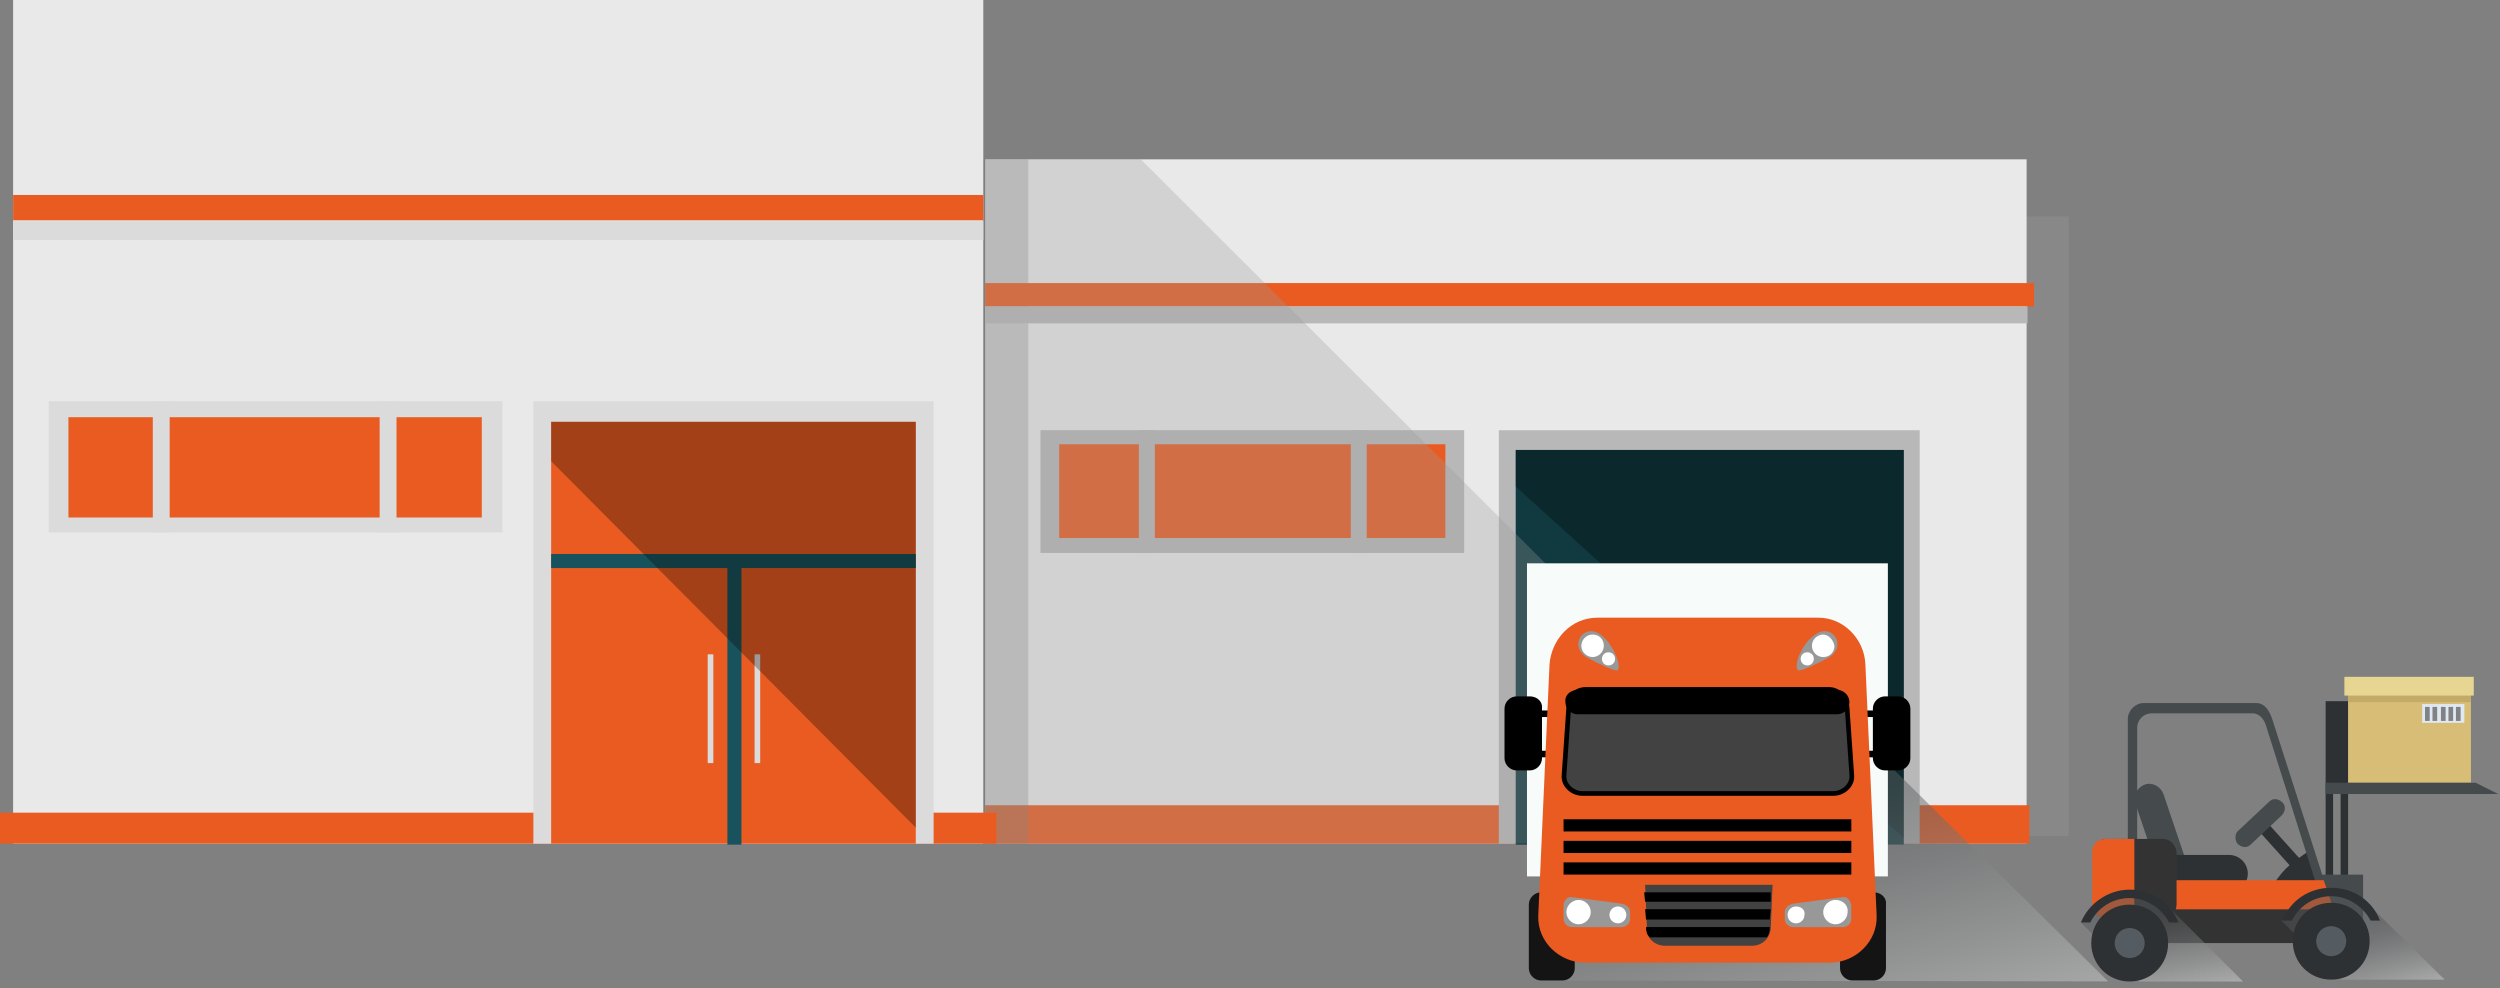 <svg width="377" height="149" viewBox="0 0 377 149" fill="none" xmlns="http://www.w3.org/2000/svg">
<rect x="0" y="0" width="377" height="149" fill="#808080" stroke="none"/>
<path opacity="0.3" d="M311.971 32.656H303.207V126.092H311.971V32.656Z" fill="#9C9C9C"/>
<path d="M305.613 24.027H148.566V127.217H305.613V24.027Z" fill="#E9E9E9"/>
<path d="M306.037 121.43H148.566V127.225H306.037V121.43Z" fill="#EA5B21"/>
<path opacity="0.3" d="M155.068 24.027H147.152V127.217H155.068V24.027Z" fill="#787878"/>
<path d="M289.492 64.883H226.023V127.221H289.492V64.883Z" fill="#B8B8B8"/>
<path d="M287.092 67.852H228.57V127.362H287.092V67.852Z" fill="#103940"/>
<path opacity="0.3" fill-rule="evenodd" clip-rule="evenodd" d="M228.57 67.852H287.092V126.373L228.57 73.364V67.852Z" fill="black"/>
<path d="M148.28 0H1.977V127.22H148.28V0Z" fill="#E9E9E9"/>
<path d="M148.28 29.402H1.977V33.219H148.28V29.402Z" fill="#EA5B21"/>
<path d="M75.768 60.504H7.352V80.294H75.768V60.504Z" fill="#DBDBDB"/>
<path d="M72.658 62.914H10.32V78.039H72.658V62.914Z" fill="#EA5B21"/>
<path d="M25.587 60.504H23.043V80.294H25.587V60.504Z" fill="#DBDBDB"/>
<path d="M59.794 60.504H57.25V80.294H59.794V60.504Z" fill="#DBDBDB"/>
<path d="M148.28 33.352H1.977V36.179H148.28V33.352Z" fill="#DBDBDB"/>
<path d="M306.743 42.688H148.566V46.221H306.743V42.688Z" fill="#EA5B21"/>
<path d="M305.754 46.219H148.566V48.763H305.754V46.219Z" fill="#B8B8B8"/>
<path d="M220.795 64.867H156.902V83.385H220.795V64.867Z" fill="#B8B8B8"/>
<path d="M217.965 66.996H159.727V81.132H217.965V66.996Z" fill="#EA5B21"/>
<path d="M174.149 64.867H171.746V83.385H174.149V64.867Z" fill="#B8B8B8"/>
<path d="M206.098 64.867H203.695V83.385H206.098V64.867Z" fill="#B8B8B8"/>
<path opacity="0.3" fill-rule="evenodd" clip-rule="evenodd" d="M148.566 24.027H172.031L275.362 127.217H148.566V24.027Z" fill="#9C9C9C"/>
<path d="M150.261 122.551H0V127.216H150.261V122.551Z" fill="#EA5B21"/>
<path d="M140.792 60.508H80.434V127.228H140.792V60.508Z" fill="#DBDBDB"/>
<path d="M138.101 63.609H83.113V127.219H138.101V63.609Z" fill="#EA5B21"/>
<path d="M138.101 83.543H83.113V85.663H138.101V83.543Z" fill="#18525C"/>
<path d="M111.812 84.398H109.691V127.371H111.812V84.398Z" fill="#18525C"/>
<path d="M107.571 98.676H106.723V115.073H107.571V98.676Z" fill="#DBDBDB"/>
<path d="M114.637 98.676H113.789V115.073H114.637V98.676Z" fill="#DBDBDB"/>
<path opacity="0.3" fill-rule="evenodd" clip-rule="evenodd" d="M83.113 63.609H138.101V124.816L83.113 69.546V63.609Z" fill="black"/>
<path opacity="0.5" fill-rule="evenodd" clip-rule="evenodd" d="M270.699 101.352L317.912 147.999L232.957 147.858L235.36 136.69L270.699 101.352Z" fill="url(#paint0_linear_6:195520)"/>
<path d="M284.691 84.949H230.27V132.162H284.691V84.949Z" fill="#F7FBFA"/>
<path fill-rule="evenodd" clip-rule="evenodd" d="M282.565 134.566H279.314C278.325 134.566 277.477 135.415 277.477 136.404V146.016C277.477 147.006 278.325 147.854 279.314 147.854H282.565C283.555 147.854 284.403 147.006 284.403 146.016V136.404C284.544 135.415 283.696 134.566 282.565 134.566Z" fill="#141414"/>
<path fill-rule="evenodd" clip-rule="evenodd" d="M235.636 134.566H232.384C231.395 134.566 230.547 135.415 230.547 136.404V146.016C230.547 147.006 231.395 147.854 232.384 147.854H235.636C236.625 147.854 237.473 147.006 237.473 146.016V136.404C237.473 135.415 236.625 134.566 235.636 134.566Z" fill="#141414"/>
<path fill-rule="evenodd" clip-rule="evenodd" d="M284.267 105.012H286.246C287.236 105.012 288.084 105.86 288.084 106.849V114.341C288.084 115.331 287.236 116.179 286.246 116.179H284.267C283.278 116.179 282.43 115.331 282.43 114.341V106.849C282.43 105.86 283.278 105.012 284.267 105.012Z" fill="black"/>
<path d="M284.121 107.141H279.598V108.13H284.121V107.141Z" fill="black"/>
<path d="M284.121 113.215H279.598V114.204H284.121V113.215Z" fill="black"/>
<path fill-rule="evenodd" clip-rule="evenodd" d="M230.696 105.012H228.717C227.727 105.012 226.879 105.86 226.879 106.849V114.341C226.879 115.331 227.727 116.179 228.717 116.179H230.696C231.685 116.179 232.533 115.331 232.533 114.341V106.849C232.674 105.86 231.826 105.012 230.696 105.012Z" fill="black"/>
<path d="M235.5 107.141H230.977V108.13H235.5V107.141Z" fill="black"/>
<path d="M235.5 113.215H230.977V114.204H235.5V113.215Z" fill="black"/>
<path fill-rule="evenodd" clip-rule="evenodd" d="M240.874 93.148H274.234C278.051 93.148 281.161 96.4 281.302 100.216L282.998 138.1C283.14 141.916 279.889 145.167 275.931 145.167H239.037C235.22 145.167 231.828 142.057 231.969 138.1L233.665 100.216C233.948 96.4 236.917 93.148 240.874 93.148Z" fill="#EA5B21"/>
<path fill-rule="evenodd" clip-rule="evenodd" d="M239.176 103.609H275.788C277.484 103.609 278.756 105.023 278.897 106.719L279.604 116.897C279.745 118.593 278.191 120.007 276.494 120.007H238.611C236.915 120.007 235.36 118.593 235.501 116.897L236.208 106.719C236.067 105.023 237.339 103.609 239.176 103.609Z" fill="black"/>
<path fill-rule="evenodd" clip-rule="evenodd" d="M239.178 104.32H275.79C277.062 104.32 278.051 105.451 278.193 106.723L278.899 116.901C279.041 118.173 277.769 119.304 276.496 119.304H238.613C237.341 119.304 236.069 118.173 236.21 116.901L236.917 106.723C236.775 105.451 237.765 104.32 239.178 104.32Z" fill="#424242"/>
<path d="M279.181 123.547H235.785V125.385H279.181V123.547Z" fill="black"/>
<path d="M279.181 126.797H235.785V128.634H279.181V126.797Z" fill="black"/>
<path d="M279.181 130.047H235.785V131.885H279.181V130.047Z" fill="black"/>
<path fill-rule="evenodd" clip-rule="evenodd" d="M237.9 104.039H277.055C278.045 104.039 278.893 104.887 278.893 105.877C278.893 106.866 278.045 107.714 277.055 107.714H237.9C236.91 107.714 236.062 106.866 236.062 105.877C235.921 104.887 236.769 104.039 237.9 104.039Z" fill="black"/>
<path fill-rule="evenodd" clip-rule="evenodd" d="M251.051 142.618H264.197C265.751 142.618 266.882 141.487 267.024 140.073L267.306 133.43H248.082L248.365 140.073C248.223 141.346 249.496 142.618 251.051 142.618Z" fill="#424242"/>
<path fill-rule="evenodd" clip-rule="evenodd" d="M247.938 134.566H267.021V135.98H248.079L247.938 134.566Z" fill="black"/>
<path fill-rule="evenodd" clip-rule="evenodd" d="M248.082 137.109H267.024L266.882 138.664H248.223L248.082 137.109Z" fill="black"/>
<path fill-rule="evenodd" clip-rule="evenodd" d="M248.219 139.797H266.878V139.938C266.878 140.504 266.736 140.928 266.454 141.352H248.784C248.36 140.928 248.219 140.504 248.219 139.797Z" fill="black"/>
<path fill-rule="evenodd" clip-rule="evenodd" d="M243.978 101.063C243.695 101.346 241.009 100.074 239.454 99.226C238.606 98.802 238.182 98.095 238.041 97.529C237.758 95.692 239.596 94.561 241.151 95.55C242.988 96.681 244.543 100.074 243.978 101.063Z" fill="#989898"/>
<path fill-rule="evenodd" clip-rule="evenodd" d="M240.161 95.691C241.151 95.691 241.857 96.398 241.857 97.388C241.857 98.236 241.151 99.084 240.161 99.084C239.313 99.084 238.465 98.377 238.465 97.388C238.465 96.54 239.172 95.691 240.161 95.691Z" fill="white"/>
<path fill-rule="evenodd" clip-rule="evenodd" d="M242.564 98.367C243.129 98.367 243.553 98.791 243.553 99.357C243.553 99.922 243.129 100.346 242.564 100.346C241.998 100.346 241.574 99.922 241.574 99.357C241.574 98.791 241.998 98.367 242.564 98.367Z" fill="white"/>
<path fill-rule="evenodd" clip-rule="evenodd" d="M271.119 101.063C271.401 101.346 274.087 100.074 275.642 99.226C276.49 98.802 276.914 98.095 277.056 97.529C277.338 95.692 275.501 94.561 273.946 95.55C271.967 96.681 270.412 100.074 271.119 101.063Z" fill="#989898"/>
<path fill-rule="evenodd" clip-rule="evenodd" d="M274.935 95.691C274.086 95.691 273.238 96.398 273.238 97.388C273.238 98.236 273.945 99.084 274.935 99.084C275.924 99.084 276.631 98.377 276.631 97.388C276.489 96.54 275.783 95.691 274.935 95.691Z" fill="white"/>
<path fill-rule="evenodd" clip-rule="evenodd" d="M272.532 98.367C271.967 98.367 271.543 98.791 271.543 99.357C271.543 99.922 271.967 100.346 272.532 100.346C273.098 100.346 273.522 99.922 273.522 99.357C273.522 98.791 273.098 98.367 272.532 98.367Z" fill="white"/>
<path fill-rule="evenodd" clip-rule="evenodd" d="M237.057 135.284L244.549 136.273C245.256 136.415 245.821 136.839 245.821 137.545V138.535C245.821 139.242 245.256 139.807 244.549 139.807H237.057C236.351 139.807 235.785 139.242 235.785 138.535V136.556C235.785 135.849 236.351 135.142 237.057 135.284Z" fill="#989898"/>
<path fill-rule="evenodd" clip-rule="evenodd" d="M238.049 135.707C239.038 135.707 239.886 136.555 239.886 137.545C239.886 138.534 239.038 139.382 238.049 139.382C237.059 139.382 236.211 138.534 236.211 137.545C236.211 136.555 237.059 135.707 238.049 135.707Z" fill="white"/>
<path fill-rule="evenodd" clip-rule="evenodd" d="M243.979 136.695C244.686 136.695 245.251 137.261 245.251 137.968C245.251 138.674 244.686 139.24 243.979 139.24C243.272 139.24 242.707 138.674 242.707 137.968C242.707 137.261 243.272 136.695 243.979 136.695Z" fill="white"/>
<path fill-rule="evenodd" clip-rule="evenodd" d="M277.905 135.284L270.413 136.273C269.706 136.415 269.141 136.839 269.141 137.545V138.535C269.141 139.242 269.706 139.807 270.413 139.807H277.905C278.611 139.807 279.177 139.242 279.177 138.535V136.556C279.036 135.849 278.611 135.142 277.905 135.284Z" fill="#989898"/>
<path fill-rule="evenodd" clip-rule="evenodd" d="M276.779 135.707C275.79 135.707 274.941 136.555 274.941 137.545C274.941 138.534 275.79 139.382 276.779 139.382C277.769 139.382 278.617 138.534 278.617 137.545C278.758 136.555 277.91 135.707 276.779 135.707Z" fill="white"/>
<path fill-rule="evenodd" clip-rule="evenodd" d="M270.839 136.695C270.132 136.695 269.566 137.261 269.566 137.968C269.566 138.674 270.132 139.24 270.839 139.24C271.545 139.24 272.111 138.674 272.111 137.968C272.252 137.261 271.687 136.695 270.839 136.695Z" fill="white"/>
<path fill-rule="evenodd" clip-rule="evenodd" d="M329.495 129.345L326.244 119.733C325.82 118.602 324.548 117.896 323.417 118.32C322.286 118.744 321.579 120.016 322.003 121.147L325.255 130.759C325.679 131.89 326.951 132.597 328.082 132.173C329.212 131.748 329.919 130.476 329.495 129.345Z" fill="#454A4D"/>
<path fill-rule="evenodd" clip-rule="evenodd" d="M354.096 142.067V105.738H350.703V142.067H351.834V118.743H352.965V142.067H354.096Z" fill="#2D3133"/>
<path d="M356.355 131.895H349.711V142.072H356.355V131.895Z" fill="#454A4D"/>
<path fill-rule="evenodd" clip-rule="evenodd" d="M336.142 128.922H325.823C324.268 128.922 322.996 130.194 322.996 131.749C322.996 133.304 324.268 134.576 325.823 134.576H336.142C337.697 134.576 338.969 133.304 338.969 131.749C338.969 130.194 337.697 128.922 336.142 128.922Z" fill="#2D3133"/>
<path fill-rule="evenodd" clip-rule="evenodd" d="M348.582 128.066L350.561 134.851H341.797C344.483 130.894 344.624 130.752 348.582 128.066Z" fill="#2D3133"/>
<path fill-rule="evenodd" clip-rule="evenodd" d="M347.308 130.05L342.22 124.396C341.937 123.972 341.371 123.972 340.947 124.396C340.665 124.679 340.523 125.244 340.947 125.668L346.036 131.323C346.319 131.747 346.884 131.747 347.308 131.323C347.591 131.04 347.591 130.474 347.308 130.05Z" fill="#2D3133"/>
<path fill-rule="evenodd" clip-rule="evenodd" d="M337.553 125.25L342.218 120.868C342.783 120.302 343.631 120.444 344.197 121.009C344.762 121.575 344.621 122.423 344.055 122.988L339.391 127.37C338.825 127.936 337.977 127.794 337.412 127.229C336.988 126.663 336.988 125.674 337.553 125.25Z" fill="#454A4D"/>
<path fill-rule="evenodd" clip-rule="evenodd" d="M340.241 106.02H323.278C322.006 106.02 320.875 107.15 320.875 108.423V139.662C320.875 140.934 322.006 142.065 323.278 142.065H350.277C351.549 142.065 353.104 140.934 352.68 139.662L342.644 108.423C342.22 107.15 341.513 106.02 340.241 106.02ZM339.675 107.574C340.806 107.574 341.513 108.564 341.796 109.695L350.842 138.249C351.266 139.379 349.853 140.369 348.722 140.369H324.409C323.278 140.369 322.289 139.379 322.289 138.249V109.695C322.289 108.564 323.278 107.574 324.409 107.574H339.675Z" fill="#454A4D"/>
<path fill-rule="evenodd" clip-rule="evenodd" d="M320.875 132.027V139.378C320.875 140.791 322.006 142.064 323.278 142.064H350.277C351.549 142.064 353.104 140.791 352.68 139.378L350.418 132.734H322.571C321.723 132.734 321.299 132.593 320.875 132.027Z" fill="#EA5B21"/>
<path fill-rule="evenodd" clip-rule="evenodd" d="M326.246 126.516H317.624C316.493 126.516 315.645 127.364 315.645 128.495V136.411C315.645 137.541 316.493 138.39 317.624 138.39H326.246C327.377 138.39 328.225 137.541 328.225 136.411V128.495C328.084 127.364 327.236 126.516 326.246 126.516Z" fill="#333333"/>
<path fill-rule="evenodd" clip-rule="evenodd" d="M320.875 137.125V139.528C320.875 140.942 322.006 142.214 323.278 142.214H350.277C351.549 142.214 353.104 140.942 352.68 139.528L351.832 137.125H320.875Z" fill="#333333"/>
<path fill-rule="evenodd" clip-rule="evenodd" d="M321.861 126.516H317.479C316.348 126.516 315.5 127.364 315.5 128.495V136.411C315.5 137.541 316.348 138.39 317.479 138.39H321.861V126.516Z" fill="#EA5B21"/>
<path d="M372.615 102.348H354.098V118.038H372.615V102.348Z" fill="#D8BD76"/>
<path d="M372.615 102.348H354.098V105.882H372.615V102.348Z" fill="#C4AA68"/>
<path d="M373.042 102.066H353.535V104.894H373.042V102.066Z" fill="#E7D691"/>
<path d="M371.627 106.172H365.266V108.999H371.627V106.172Z" fill="#DFE9F2"/>
<path d="M366.398 106.598H365.691V108.718H366.398V106.598Z" fill="#818286"/>
<path d="M367.527 106.598H366.82V108.718H367.527V106.598Z" fill="#818286"/>
<path d="M368.801 106.598H368.094V108.718H368.801V106.598Z" fill="#818286"/>
<path d="M369.933 106.598H369.227V108.718H369.933V106.598Z" fill="#818286"/>
<path d="M371.062 106.598H370.355V108.718H371.062V106.598Z" fill="#818286"/>
<path fill-rule="evenodd" clip-rule="evenodd" d="M373.32 118.035H350.703V119.731H376.713L373.32 118.035Z" fill="#454A4D"/>
<path opacity="0.5" fill-rule="evenodd" clip-rule="evenodd" d="M345.186 138.12L347.447 135.717L350.84 134.586L354.798 135.01L357.342 136.565L368.651 147.732H352.96L344.055 138.827L345.186 138.12Z" fill="url(#paint1_linear_6:195520)"/>
<path fill-rule="evenodd" clip-rule="evenodd" d="M351.546 136.137C354.797 136.137 357.341 138.681 357.341 141.932C357.341 145.183 354.797 147.728 351.546 147.728C348.294 147.728 345.75 145.183 345.75 141.932C345.75 138.681 348.294 136.137 351.546 136.137Z" fill="#2D3133"/>
<path fill-rule="evenodd" clip-rule="evenodd" d="M351.547 139.668C352.819 139.668 353.809 140.657 353.809 141.93C353.809 143.202 352.819 144.191 351.547 144.191C350.275 144.191 349.285 143.202 349.285 141.93C349.285 140.657 350.275 139.668 351.547 139.668Z" fill="#545C61"/>
<path fill-rule="evenodd" clip-rule="evenodd" d="M351.55 133.875C354.942 133.875 357.769 135.854 358.9 138.822H357.487C356.356 136.702 354.094 135.147 351.55 135.147C349.005 135.147 346.744 136.561 345.613 138.822H344.199C345.33 135.854 348.157 133.875 351.55 133.875Z" fill="#2D3133"/>
<path opacity="0.5" fill-rule="evenodd" clip-rule="evenodd" d="M314.794 138.401L317.056 135.998L320.448 134.867L324.406 135.291L327.092 136.846L338.259 148.013H322.569L313.805 139.108L314.794 138.401Z" fill="url(#paint2_linear_6:195520)"/>
<path fill-rule="evenodd" clip-rule="evenodd" d="M321.159 136.418C324.41 136.418 326.954 138.962 326.954 142.214C326.954 145.465 324.41 148.009 321.159 148.009C317.908 148.009 315.363 145.465 315.363 142.214C315.363 138.962 317.908 136.418 321.159 136.418Z" fill="#2D3133"/>
<path fill-rule="evenodd" clip-rule="evenodd" d="M321.156 139.949C322.428 139.949 323.418 140.939 323.418 142.211C323.418 143.483 322.428 144.473 321.156 144.473C319.884 144.473 318.895 143.483 318.895 142.211C318.895 140.939 319.884 139.949 321.156 139.949Z" fill="#545C61"/>
<path fill-rule="evenodd" clip-rule="evenodd" d="M321.155 134.156C324.548 134.156 327.375 136.135 328.506 139.104H327.092C325.961 136.983 323.7 135.428 321.155 135.428C318.611 135.428 316.349 136.842 315.218 139.104H313.805C314.936 136.277 317.904 134.156 321.155 134.156Z" fill="#2D3133"/>
<defs>
<linearGradient id="paint0_linear_6:195520" x1="268.396" y1="117.457" x2="280.594" y2="170.295" gradientUnits="userSpaceOnUse">
<stop stop-color="#555859"/>
<stop offset="0.116" stop-color="#5F6263"/>
<stop offset="0.313" stop-color="#7A7C7D"/>
<stop offset="0.568" stop-color="#A6A7A8"/>
<stop offset="0.868" stop-color="#E2E3E3"/>
<stop offset="1" stop-color="white"/>
</linearGradient>
<linearGradient id="paint1_linear_6:195520" x1="355.544" y1="139.629" x2="358.637" y2="153.024" gradientUnits="userSpaceOnUse">
<stop stop-color="#555859"/>
<stop offset="0.116" stop-color="#5F6263"/>
<stop offset="0.313" stop-color="#7A7C7D"/>
<stop offset="0.568" stop-color="#A6A7A8"/>
<stop offset="0.868" stop-color="#E2E3E3"/>
<stop offset="1" stop-color="white"/>
</linearGradient>
<linearGradient id="paint2_linear_6:195520" x1="325.158" y1="137.984" x2="327.51" y2="152.835" gradientUnits="userSpaceOnUse">
<stop stop-color="#555859"/>
<stop offset="0.116" stop-color="#5F6263"/>
<stop offset="0.313" stop-color="#7A7C7D"/>
<stop offset="0.568" stop-color="#A6A7A8"/>
<stop offset="0.868" stop-color="#E2E3E3"/>
<stop offset="1" stop-color="white"/>
</linearGradient>
</defs>
</svg>
